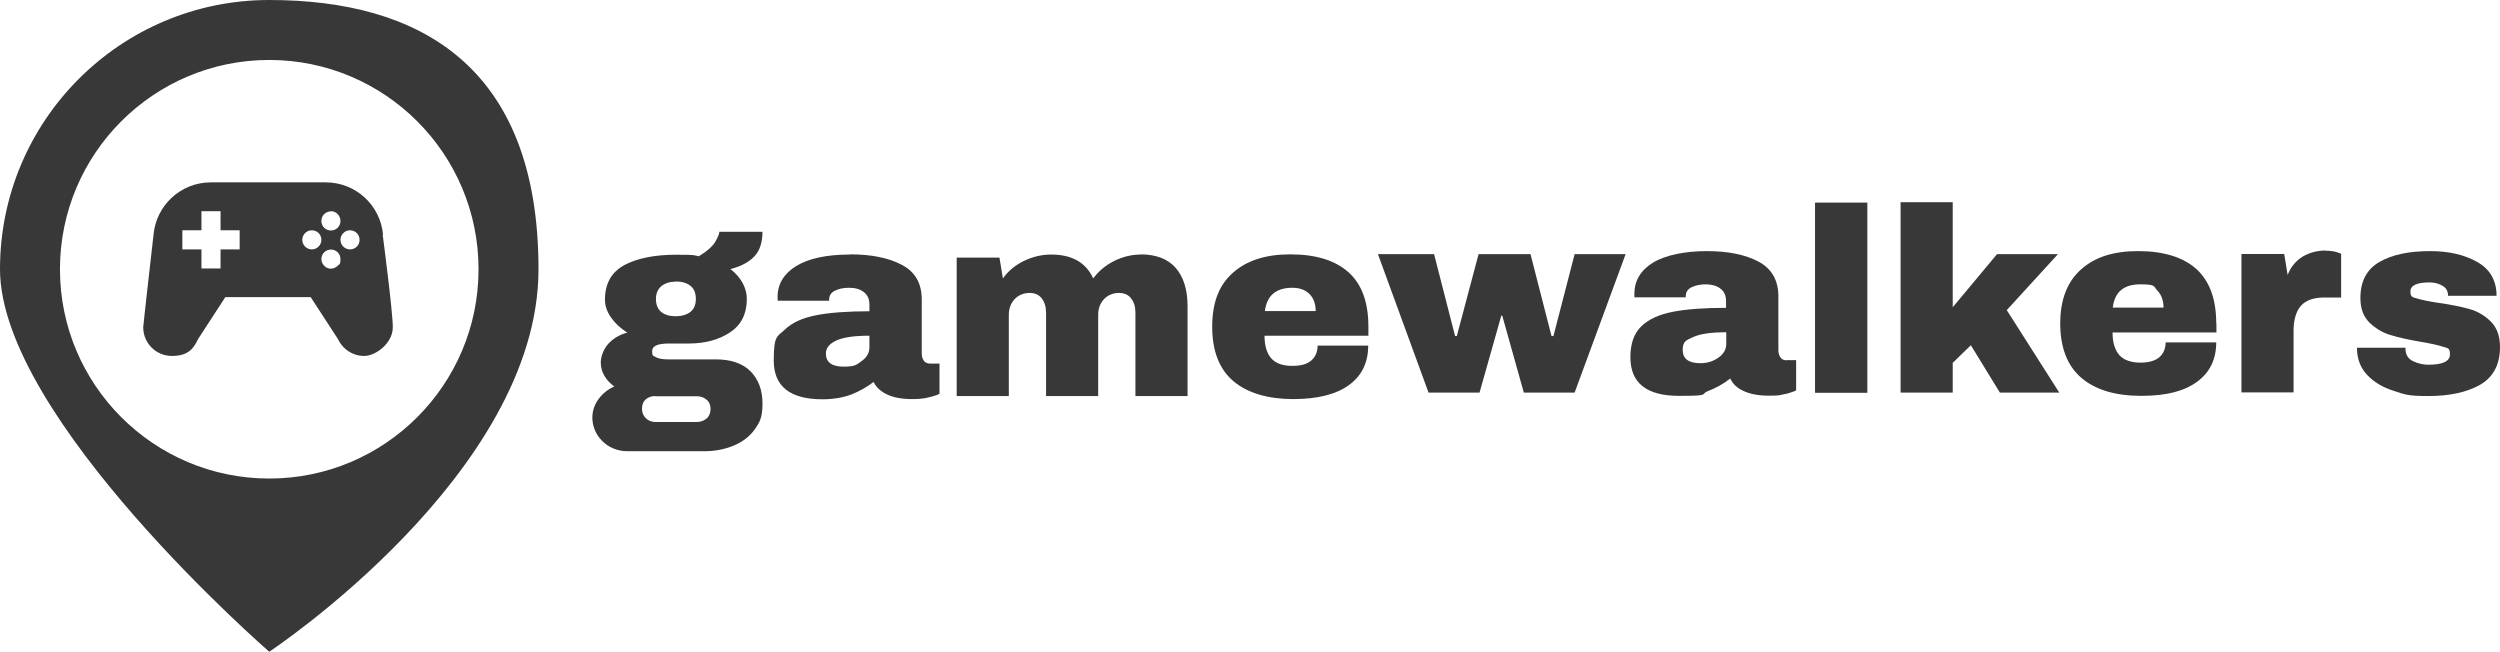 <?xml version="1.0" encoding="UTF-8"?>
<svg id="icon-0" xmlns="http://www.w3.org/2000/svg" xmlns:svgjs="http://svgjs.dev/svgjs" version="1.1" viewBox="0 0 1309.2 341.3">
  <defs>
    <style>
      .cls-1 {
        display: none;
        fill: none;
      }

      .cls-1, .cls-2 {
        stroke-width: 0px;
      }

      .cls-2 {
        fill: #383838;
      }
    </style>
  </defs>
  <g id="tight-bounds">
    <rect class="cls-1" x="-225.7" y="-1079.3" width="1137.4" height="564"/>
  </g>
  <g>
    <g>
      <path class="cls-2" d="M676.8,150.7c-8.6,0-13.4,4.1-14.4,12.2h26.6c0-3.8-1.1-6.7-3.2-8.9-2.2-2.2-5.2-3.3-9-3.3h0ZM675.7,133.2c13.3,0,23.4,3.1,30.4,9.3s10.5,15.7,10.5,28.6v4.7h-54.4c0,5.2,1.2,9.2,3.5,11.8,2.3,2.7,6,4,11,4s7.9-1,10.1-2.9c2.1-1.9,3.2-4.5,3.2-7.7h26.5c0,8.8-3.3,15.7-10,20.6-6.7,4.9-16.4,7.4-29.3,7.4s-23.9-3.1-31.3-9.4c-7.4-6.3-11.1-15.8-11.1-28.5s3.6-21.9,10.9-28.3c7.2-6.4,17.2-9.6,29.9-9.6h0ZM597.2,133.2c8.2,0,14.4,2.4,18.5,7.1,4.1,4.7,6.2,11.4,6.2,20.1v47h-27.3v-43.7c0-3.1-.8-5.6-2.3-7.5s-3.6-2.8-6.4-2.8-5.8,1.1-7.8,3.3-3,4.9-3,8.1v42.6h-27.3v-43.7c0-3.1-.8-5.6-2.3-7.5s-3.6-2.8-6.4-2.8-5.8,1.1-7.8,3.3-3,4.9-3,8.1v42.6h-27.3v-72.5h22.4l1.8,10.9c2.7-3.8,6.4-6.9,10.9-9.1,4.5-2.2,9.3-3.4,14.4-3.4,10.9,0,18.2,4.2,22,12.5,2.8-3.8,6.5-6.9,10.9-9.1,4.4-2.2,9.1-3.4,14-3.4h-.2ZM455.3,175.8c-7.8,0-13.5.8-17.3,2.5-3.7,1.7-5.5,4-5.5,6.8,0,4.6,3.1,6.9,9.3,6.9s6.7-1,9.4-2.9c2.7-1.9,4.1-4.3,4.1-7.1v-6.2ZM445.2,133.2c11.1,0,20.1,1.8,27.1,5.5s10.4,9.7,10.4,18.1v28.3c0,1.6.4,2.8,1.1,3.8s1.8,1.5,3.3,1.5h4.9v15.8c-.3.2-1,.5-2.1.9s-2.8.8-4.9,1.3c-2.1.4-4.5.6-7.3.6-5.3,0-9.7-.8-13.1-2.4-3.4-1.6-5.8-3.8-7.1-6.6-3.5,2.7-7.4,4.9-11.7,6.6-4.3,1.6-9.3,2.5-15.1,2.5-17,0-25.5-6.8-25.5-20.3s1.9-12.4,5.7-16.1c3.8-3.7,9.3-6.2,16.4-7.6,7.1-1.4,16.5-2.1,28-2.1v-3.6c0-2.8-1-5-3-6.5s-4.5-2.2-7.6-2.2-5.3.5-7.4,1.5-3.1,2.6-3.1,4.8v.5h-26.9c0-.5-.1-1.1-.1-1.9,0-6.9,3.3-12.3,9.8-16.3,6.6-4,15.9-6,28.1-6h.1ZM343.3,207.4c-2.1,0-3.8.6-5.1,1.7-1.3,1.1-2,2.8-2,4.9s.7,3.8,2.1,5.1,3.1,1.9,5.1,1.9h21.4c2,0,3.7-.6,5.2-1.8,1.4-1.2,2.1-2.9,2.1-5s-.7-3.8-2.1-4.9c-1.4-1.2-3.1-1.8-5.2-1.8h-21.5ZM353.8,147.5c-3,0-5.5.8-7.4,2.3-1.9,1.6-2.9,3.8-2.9,6.7s.9,5.3,2.7,6.8c1.8,1.5,4.3,2.3,7.6,2.3s5.9-.8,7.8-2.3,2.8-3.8,2.8-6.8-.9-5.3-2.8-6.8-4.5-2.3-7.8-2.3h0ZM399.3,121.3c0,5.6-1.4,9.9-4.2,12.9-2.8,3-7,5.3-12.6,6.7,2.7,2,4.7,4.4,6.3,7.1,1.5,2.7,2.3,5.6,2.3,8.6,0,7.7-2.9,13.5-8.7,17.4-5.8,3.9-13.1,5.9-21.8,5.9h-10.4c-5.8,0-8.7,1.3-8.7,4s.6,2.3,1.9,3.1,3.5,1.2,6.7,1.2h24.7c8.1,0,14.1,2.1,18.3,6.3,4.1,4.2,6.2,9.8,6.2,16.9s-1.4,9.7-4.1,13.5-6.5,6.6-11.1,8.5c-4.7,1.9-9.7,2.9-15.2,2.9h-40.4c-3.3,0-6.3-.8-9.1-2.3-2.8-1.6-5-3.7-6.7-6.4-1.6-2.7-2.5-5.7-2.5-9s1.1-6.8,3.3-9.7c2.2-2.9,4.9-5.1,8.2-6.5-2.2-1.6-3.9-3.4-5.2-5.6-1.3-2.2-1.9-4.6-1.9-7.1s1.3-6.8,4-9.7,6-4.8,9.9-5.8c-3.6-2.3-6.4-4.9-8.5-7.9s-3.2-6.1-3.2-9.4c0-8.4,3.4-14.4,10.2-18.1,6.8-3.6,15.9-5.4,27.1-5.4s8.9.3,11.9.8c4.5-2.8,7.4-5.4,8.7-7.8,1.3-2.3,2-4,2-5h22.6Z"/>
      <path class="cls-2" d="M1272.7,131.5c9.7,0,17.9,1.9,24.6,5.7s10.1,9.7,10.1,17.7h-25.4c0-2.7-1.2-4.5-3.6-5.6-1.6-.9-3.7-1.4-6.2-1.4-6.6,0-9.9,1.6-9.9,4.7s1.1,3,3.4,3.7,6,1.5,11.3,2.3c6.4.9,11.8,2,16.1,3.2,4.3,1.2,8.1,3.4,11.3,6.6,3.2,3.2,4.8,7.6,4.8,13.3,0,9.2-3.5,15.8-10.4,19.8-6.9,3.9-15.9,5.9-27.1,5.9s-12.5-.9-18.1-2.7c-5.7-1.8-10.3-4.5-13.9-8.3s-5.4-8.5-5.4-14.3h25.4v.5c0,3.1,1.4,5.3,3.9,6.5s5.2,1.9,8,1.9c7.6,0,11.4-1.8,11.4-5.4s-1.2-3.2-3.6-4-6.3-1.7-11.7-2.6c-6.5-1.1-11.8-2.3-16-3.6s-7.8-3.5-10.9-6.5c-3.1-3.1-4.7-7.3-4.7-12.8,0-8.9,3.4-15.2,10.1-19s15.5-5.6,26.3-5.6h.2Z"/>
      <path class="cls-2" d="M1217.9,131.3c2.1,0,4,.2,5.6.7s2.5.8,2.5.9v22.9h-8.8c-5.7,0-9.8,1.5-12.3,4.4s-3.8,7.3-3.8,13v32.3h-27.3v-72.5h22.4l1.8,11c1.6-4.2,4.3-7.4,7.8-9.6,3.6-2.1,7.6-3.2,12.1-3.2h0Z"/>
      <polygon class="cls-2" points="1022.6 160.9 1045.8 133.1 1077.7 133.1 1050.9 162.4 1078.4 205.6 1047.3 205.6 1032.1 180.8 1022.6 190 1022.6 205.6 995.3 205.6 995.3 105.9 1022.6 105.9 1022.6 160.9"/>
      <rect class="cls-2" x="950.5" y="106.1" width="27.4" height="99.6"/>
      <polygon class="cls-2" points="824.6 205.6 798 205.6 786.7 165.3 786.2 165.3 774.8 205.6 748.1 205.6 721.6 133.1 751 133.1 762 176 762.9 176 774.3 133.1 801.5 133.1 812.5 176 813.5 176 824.6 133.1 851.3 133.1 824.6 205.6"/>
      <path class="cls-2" d="M935.7,188.7c-1.5,0-2.6-.5-3.3-1.5s-1.1-2.3-1.1-3.8v-28.3c0-8.3-3.5-14.4-10.4-18.1-7-3.7-16-5.5-27.1-5.5s-21.5,2-28.1,6c-6.5,4-9.8,9.5-9.8,16.3s0,1.5,0,1.9h26.9v-.5c0-2.2,1-3.8,3.1-4.8s4.5-1.5,7.4-1.5,5.7.7,7.6,2.2c2,1.5,3,3.6,3,6.5v3.6c-11.5,0-20.9.7-28,2.1-7.1,1.4-12.6,3.9-16.4,7.6-3.8,3.7-5.7,9.1-5.7,16.1,0,13.6,8.5,20.3,25.5,20.3s10.8-.8,15.1-2.5c4.3-1.6,8.2-3.8,11.7-6.6,1.3,2.8,3.6,5.1,7.1,6.6,3.4,1.6,7.8,2.4,13.1,2.4s5.2-.2,7.3-.6c2.1-.4,3.7-.8,4.9-1.3,1.2-.4,1.9-.7,2.1-.9v-15.8h-5ZM904,180.2c0,2.8-1.4,5.2-4.1,7.1-2.7,1.9-5.8,2.9-9.4,2.9-6.2,0-9.3-2.3-9.3-6.9s1.8-5.1,5.5-6.8,9.5-2.5,17.3-2.5v6.2Z"/>
      <path class="cls-2" d="M1160.6,169.4c0-12.8-3.5-22.3-10.5-28.6-7-6.2-17.2-9.3-30.4-9.3s-22.7,3.2-29.9,9.6c-7.2,6.4-10.9,15.8-10.9,28.3s3.7,22.2,11.1,28.5,17.9,9.4,31.3,9.4,22.6-2.5,29.3-7.4c6.7-4.9,10-11.8,10-20.6h-26.5c0,3.2-1.1,5.8-3.2,7.7-2.2,1.9-5.5,2.9-10.1,2.9s-8.7-1.3-11-4-3.5-6.6-3.5-11.8h54.4v-4.7h-.1ZM1106.4,161.1c1-8.2,5.8-12.2,14.4-12.2s6.8,1.1,9,3.3c2.1,2.2,3.2,5.2,3.2,8.9h-26.6Z"/>
    </g>
    <g>
      <path class="cls-2" d="M141,250.6c-60.5,0-109.6-49.1-109.6-109.6S80.5,31.4,141,31.4s109.6,49.1,109.6,109.6-49.1,109.6-109.6,109.6M141,0C63.1,0,0,63.1,0,141s141,200.3,141,200.3c0,0,141-93.2,141-200.3S218.9,0,141,0"/>
      <path class="cls-2" d="M200.6,122.9c-1.4-15.4-14.3-27.4-30-27.4h-60.2c-15.7,0-28.6,12-30,27.4,0,0-5.4,47.4-5.4,48.5,0,8.3,6.7,15,15,15s11.3-3.6,13.7-8.8l14.3-22h44.7l14.3,22c2.4,5.2,7.6,8.8,13.7,8.8s15-6.7,15-15-5.3-48.5-5.3-48.5h.2ZM173.3,110.6c1.3,0,2.6.5,3.5,1.5.9.9,1.5,2.2,1.5,3.6,0,2.8-2.2,5-5,5s-5-2.2-5-5,2.2-5,5-5h0ZM125.5,130.6h-10v10h-10v-10h-10v-10h10v-10h10v10h10v10ZM163.3,130.6c-2.8,0-5-2.3-5-5s2.2-5,5-5,5,2.2,5,5-2.3,5-5,5ZM176.8,139.2c-.9.9-2.2,1.5-3.5,1.5s-2.6-.5-3.5-1.5c-.9-.9-1.5-2.2-1.5-3.5,0-2.8,2.2-5,5-5s5,2.2,5,5-.5,2.6-1.5,3.5ZM183.3,130.6c-2.8,0-5-2.3-5-5s2.2-5,5-5,5,2.2,5,5-2.2,5-5,5Z"/>
    </g>
  </g>
</svg>